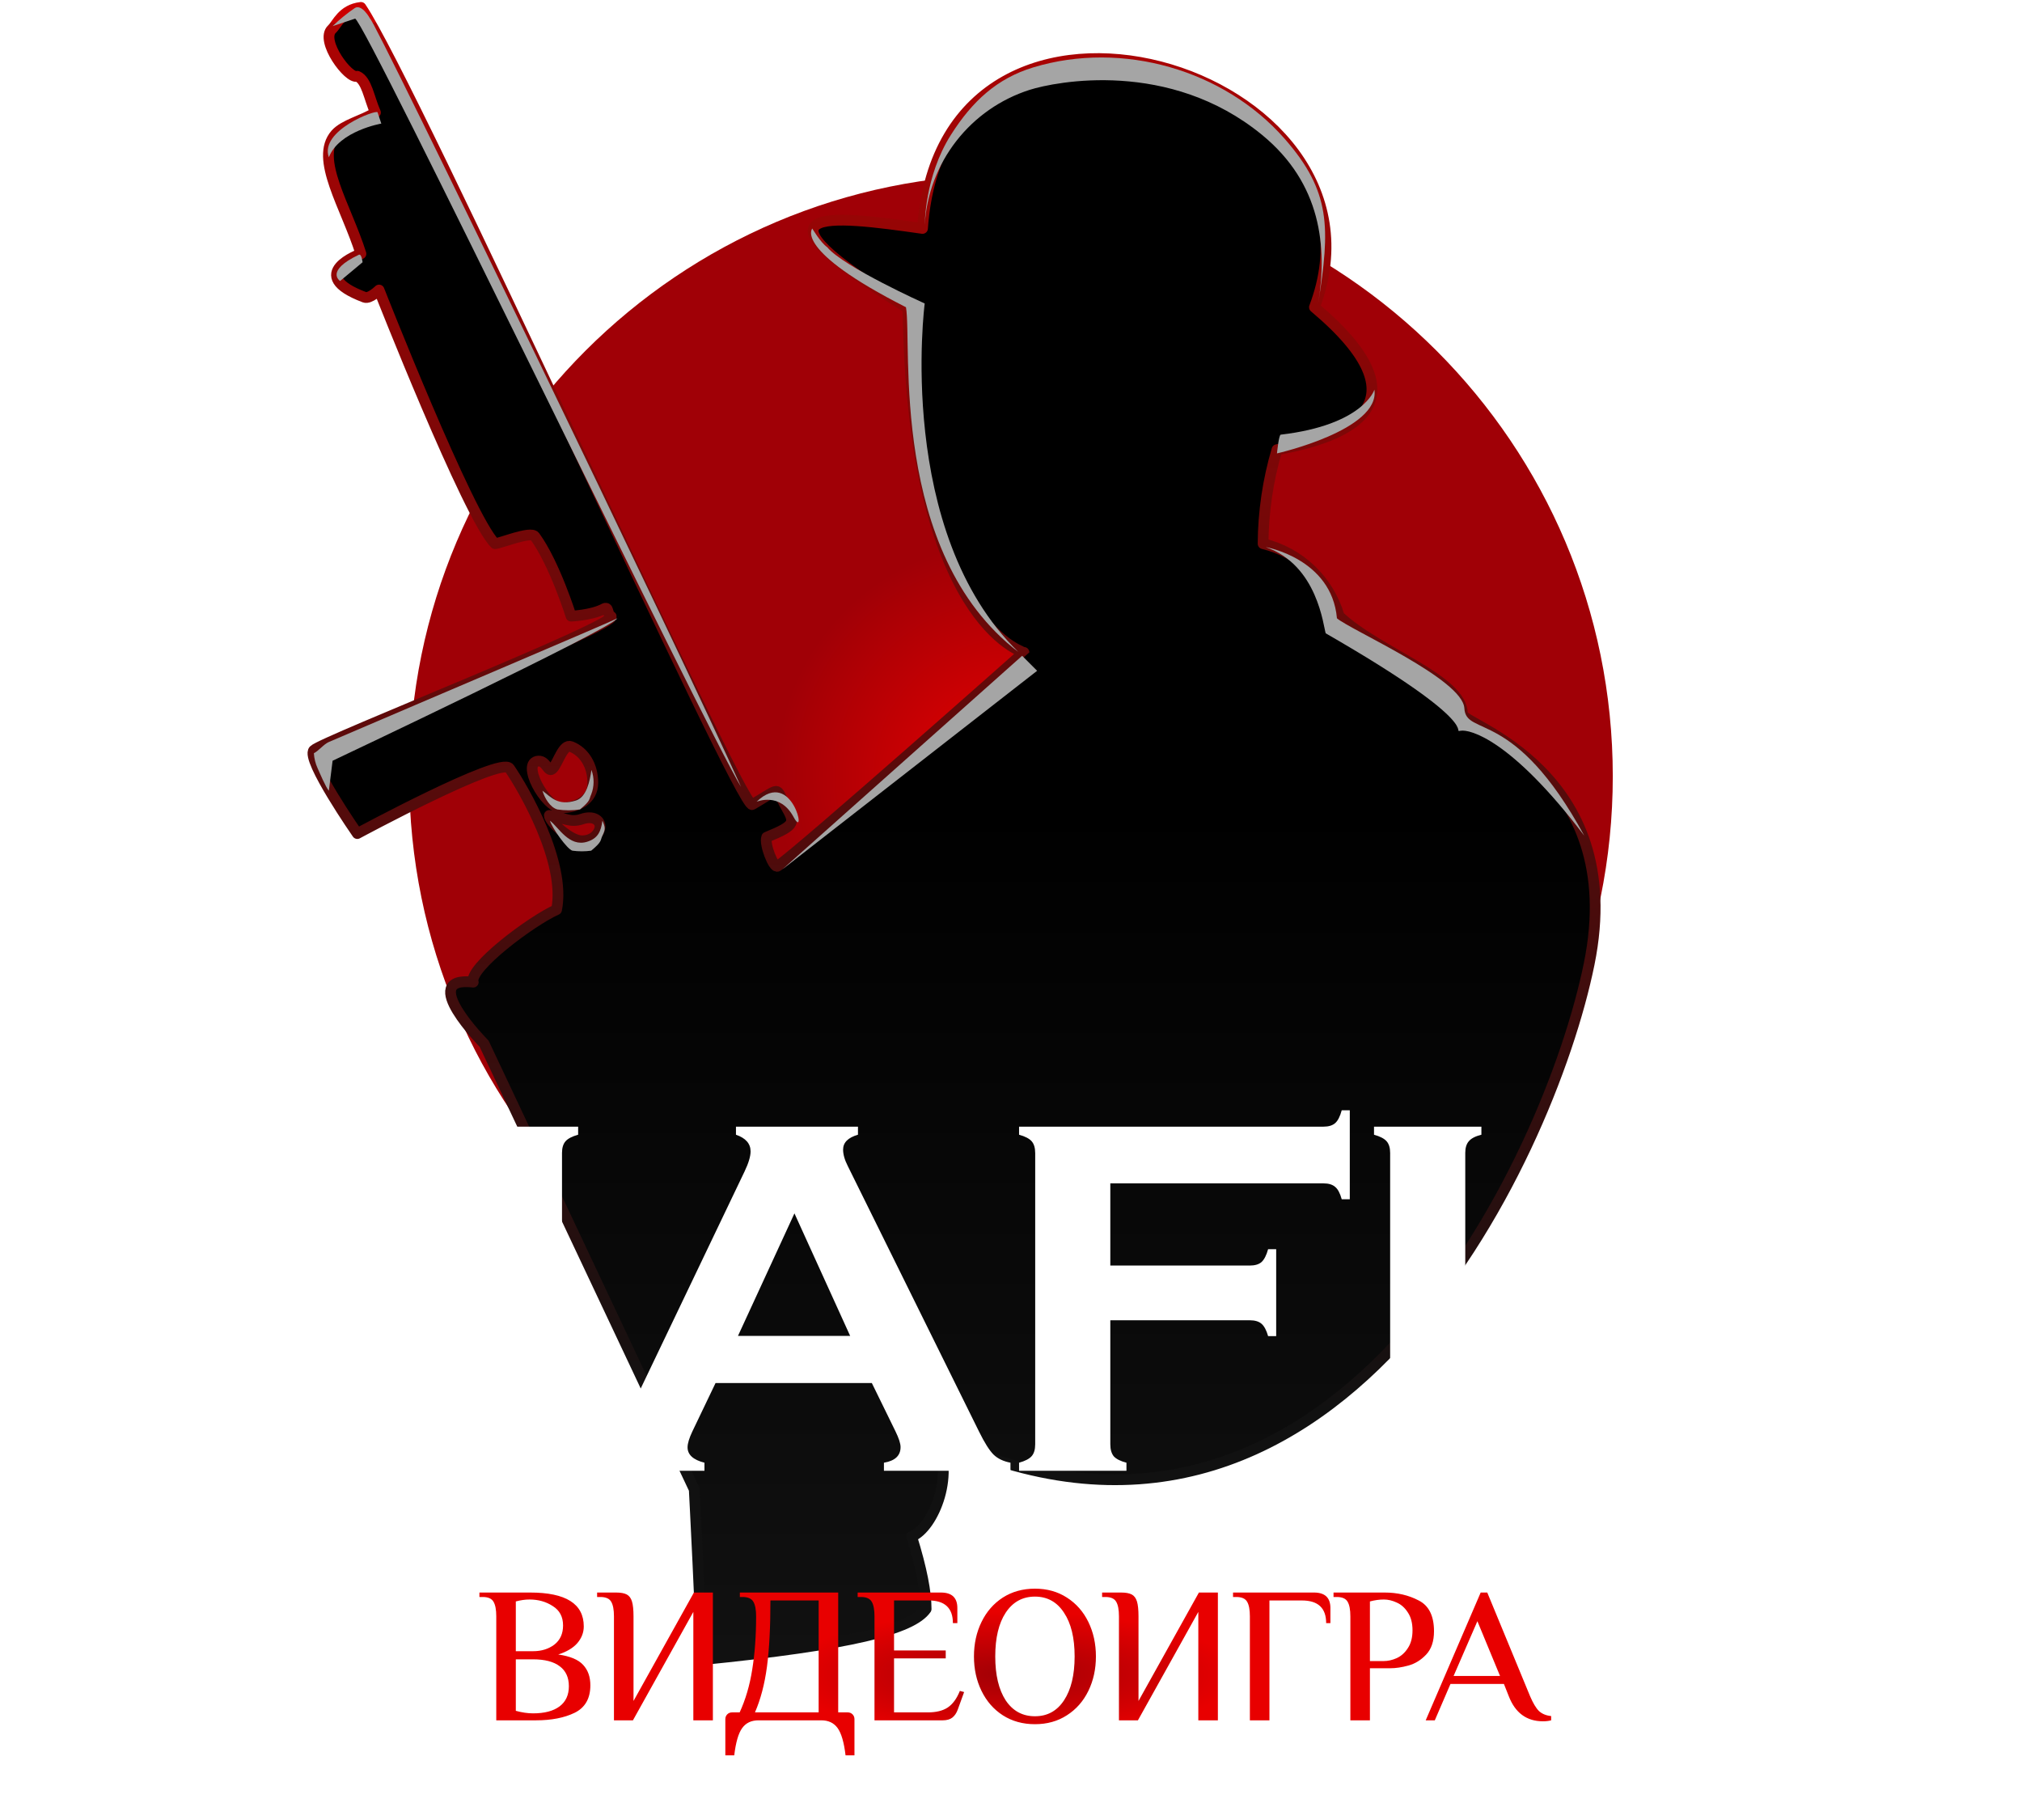 <svg viewBox="0 0 280 252" fill="none" xmlns="http://www.w3.org/2000/svg" xmlns:xlink="http://www.w3.org/1999/xlink">
    <g filter="url(#filter0_i)">
        <path d="M140 189.333C186.024 189.333 223.333 152.024 223.333 106C223.333 59.976 186.024 22.667 140 22.667C93.976 22.667 56.667 59.976 56.667 106C56.667 152.024 93.976 189.333 140 189.333Z"
              fill="url(#paint0_angular)"/>
        <path d="M140 189.333C186.024 189.333 223.333 152.024 223.333 106C223.333 59.976 186.024 22.667 140 22.667C93.976 22.667 56.667 59.976 56.667 106C56.667 152.024 93.976 189.333 140 189.333Z"
              fill="url(#pattern0)"/>
    </g>
    <path fill-rule="evenodd" clip-rule="evenodd"
          d="M127.747 31.63C130.646 -9.855 194.452 9.763 182.021 42.541C197.939 55.923 186.688 60.538 176.832 62.261C175.582 66.488 174.935 70.871 174.908 75.279C177.392 75.876 179.674 77.119 181.524 78.881C183.373 80.643 184.725 82.862 185.443 85.314C190.837 90.413 202.544 94.084 202.501 98.858C202.194 100.251 225.536 106.547 220.061 133.476C214.55 160.577 184.532 225.019 129.25 198.7C132.548 203.726 129.264 211.594 126.24 212.748C127.655 217.304 128.247 220.487 128.247 222.782C126.305 225.584 117.82 227.74 97.14 229.806C97.14 225.31 96.137 206.225 96.137 206.225L67.039 144.516C67.039 144.516 57.666 135.072 65.534 135.987C64.886 134.037 73.548 127.522 77.073 125.953C78.403 119.334 72.458 109.16 70.551 106.386C69.38 104.683 49.479 115.416 49.479 115.416C49.479 115.416 42.306 105.106 43.459 103.876C44.612 102.647 86.285 86.31 84.599 85.312C83.992 84.953 84.368 83.897 83.596 84.309C81.953 85.186 79.081 85.312 79.081 85.312C79.081 85.312 76.786 77.998 74.064 74.275C73.493 73.491 69.234 75.261 68.546 75.278C64.837 71.57 52.491 40.158 52.491 40.158C52.491 40.158 51.193 41.429 50.484 41.161C42.039 37.981 49.982 35.142 49.982 35.142C47.925 28.592 43.51 21.969 46.469 18.585C47.634 17.253 50.25 16.689 51.988 15.575C51.083 13.543 50.805 11.142 49.479 10.558C48.301 11.039 44.267 5.61 45.967 4.036C46.709 3.35 47.38 1.321 49.98 1.026C57.207 11.656 102.622 112.326 104.166 111.405C108.305 108.983 107.308 108.947 108.681 111.405C110.066 113.885 110.414 114.172 106.172 115.92C105.798 116.89 107.174 120.279 107.677 119.933C111.016 117.65 141.794 90.333 141.794 90.332C141.793 90.332 126.282 86.115 125.739 42.669C102.355 28.35 114.766 29.775 127.747 31.63ZM79.08 103.375C80.94 104.119 82.09 106.031 82.09 108.393C82.09 110.754 79.922 111.847 77.704 111.847C75.485 111.847 72.09 105.516 74.564 105.382C75.693 105.321 75.898 107.15 76.571 106.386C77.305 105.553 78.006 102.946 79.08 103.375ZM80.585 113.41C82.16 112.88 83.093 113.582 83.093 114.413C83.093 115.245 82.248 116.42 80.585 116.42C78.922 116.42 76.07 113.739 76.07 112.908C78.076 113.19 78.922 113.969 80.585 113.41H80.585Z"
          fill="url(#paint1_linear)" stroke="url(#paint2_linear)" stroke-width="1.489" stroke-linejoin="round"/>
    <path fill-rule="evenodd" clip-rule="evenodd"
          d="M112.482 31.642C112.482 31.642 109.823 34.6 125.456 42.54C126.346 47.457 123.041 76.49 141.024 90.283C123.925 73.617 128.051 42.021 128.051 42.021C128.051 42.021 116.808 36.957 114.558 34.237C113.607 33.562 112.482 31.642 112.482 31.642Z"
          fill="#A5A5A5"/>
    <path fill-rule="evenodd" clip-rule="evenodd"
          d="M128.051 31.123C128.081 31.128 127.999 24.478 131.683 18.669C134.629 14.022 138.063 10.85 143.1 9.327C155.46 5.591 169.528 9.699 177.87 19.187C184.333 26.539 184.188 31.542 182.54 42.021C183.821 34.214 182.972 25.403 174.756 18.669C161.938 8.16 146.184 11.299 142.581 12.441C138.557 13.726 135.016 16.198 132.423 19.532C129.829 22.866 128.305 26.907 128.051 31.123Z"
          fill="#A5A5A5"/>
    <path fill-rule="evenodd" clip-rule="evenodd"
          d="M190.324 53.957C190.324 53.957 188.819 58.845 177.351 60.184C177.081 60.216 176.832 62.779 176.832 62.779C176.832 62.779 191.134 59.542 190.324 53.957Z"
          fill="#A5A5A5"/>
    <path fill-rule="evenodd" clip-rule="evenodd"
          d="M175.275 75.753C175.275 75.753 184.408 77.331 185.135 85.612C187.081 87.265 202.567 94.046 202.779 98.067C202.991 102.089 209.694 97.912 219.385 115.711C209.244 102.345 203.515 100.96 202.26 101.181C200.859 101.427 206.22 100.714 183.578 87.688C183.25 86.728 182.472 78.25 175.275 75.753ZM141.543 90.802L108.331 120.382L143.619 92.878L141.543 90.802Z"
          fill="#A5A5A5"/>
    <path fill-rule="evenodd" clip-rule="evenodd"
          d="M46.057 3.619C47.018 2.689 48.056 1.844 49.162 1.093C50.157 0.548 51.247 2.581 51.247 2.581C51.634 2.211 94.623 91.103 102.622 108.965C97.738 100.985 50.447 2.633 49.171 2.581L46.057 3.619ZM104.765 111.015C104.765 111.015 107.991 109.607 109.888 113.117C111.784 116.627 109.819 106.156 104.765 111.015Z"
          fill="#A5A5A5"/>
    <path fill-rule="evenodd" clip-rule="evenodd"
          d="M52.285 15.555L52.803 17.112C52.803 17.112 46.953 18.125 45.538 21.782C44.206 18.046 52.193 15.11 52.285 15.555ZM47.095 38.907C47.095 38.907 44.95 37.529 49.69 35.275C50.08 35.09 50.209 36.313 50.209 36.313L47.095 38.907Z"
          fill="#A5A5A5"/>
    <path fill-rule="evenodd" clip-rule="evenodd"
          d="M45.538 109.484C45.111 109.023 44.241 106.941 43.981 106.37C43.683 105.716 43.507 105.012 43.462 104.295C44.153 103.947 44.825 103.044 45.538 102.738C59.62 96.693 83.663 86.506 85.497 85.613C85.505 85.608 86.035 84.864 85.497 85.613C84.307 87.263 46.057 105.333 46.057 105.333L45.538 109.484ZM80.308 112.079C81.876 110.781 81.535 110.682 81.865 110.003C82.296 108.911 82.309 107.699 81.9 106.598C81.692 108.126 81.22 110.379 79.761 110.839C77.25 111.631 76.307 110.372 75.118 109.484C75.407 110.493 76.188 111.819 77.194 112.079C78.226 112.23 79.275 112.23 80.308 112.079Z"
          fill="#A5A5A5"/>
    <path fill-rule="evenodd" clip-rule="evenodd"
          d="M81.865 117.787C83.433 116.49 83.092 116.391 83.421 115.711C83.863 114.801 83.821 114.557 83.421 113.636C83.214 115.163 82.777 116.087 81.318 116.547C78.807 117.339 77.345 114.524 76.156 113.636C76.445 114.645 78.556 117.616 79.27 117.787C80.131 117.903 81.003 117.903 81.865 117.787Z"
          fill="#A5A5A5"/>
    <g filter="url(#filter1_d)">
        <path d="M68.722 220.824C68.722 219.912 68.597 219.242 68.346 218.813C68.096 218.366 67.596 218.143 66.845 218.143H66.389V217.526H73.413C78.364 217.526 80.839 219.09 80.839 222.218C80.839 223.058 80.544 223.826 79.954 224.523C79.365 225.202 78.48 225.73 77.3 226.105C78.945 226.337 80.097 226.82 80.759 227.553C81.42 228.268 81.751 229.206 81.751 230.368C81.751 232.19 81.027 233.459 79.579 234.174C78.149 234.871 76.362 235.22 74.217 235.22H68.722V220.824ZM73.815 225.649C74.977 225.649 75.96 225.345 76.764 224.738C77.568 224.112 77.971 223.228 77.971 222.084C77.971 220.886 77.497 219.993 76.55 219.403C75.62 218.795 74.548 218.491 73.333 218.491C72.725 218.491 72.091 218.581 71.429 218.759V225.649H73.815ZM73.815 234.255C75.406 234.255 76.63 233.933 77.488 233.29C78.346 232.646 78.775 231.717 78.775 230.502C78.775 229.286 78.355 228.366 77.515 227.74C76.675 227.097 75.442 226.775 73.815 226.775H71.429V233.906C72.287 234.139 73.082 234.255 73.815 234.255ZM85.019 220.824C85.019 219.912 84.894 219.242 84.644 218.813C84.394 218.366 83.893 218.143 83.143 218.143H82.687V217.526H85.314C85.958 217.526 86.449 217.616 86.789 217.794C87.128 217.973 87.37 218.295 87.513 218.759C87.655 219.224 87.727 219.912 87.727 220.824V232.539L96.091 217.526H98.718V235.22H96.011V220.207L87.647 235.22H85.019V220.824ZM100.442 235.059C100.442 234.791 100.531 234.568 100.71 234.389C100.889 234.21 101.112 234.121 101.38 234.121H102.426C103.248 232.333 103.829 230.35 104.168 228.169C104.526 225.971 104.704 223.522 104.704 220.824C104.704 219.912 104.579 219.242 104.329 218.813C104.079 218.366 103.579 218.143 102.828 218.143H102.453V217.526H116.071V234.121H117.385C117.653 234.121 117.876 234.21 118.055 234.389C118.234 234.568 118.323 234.791 118.323 235.059V240.072H117.09C116.876 238.267 116.509 237.007 115.991 236.292C115.473 235.577 114.722 235.22 113.739 235.22H105.026C104.043 235.22 103.293 235.577 102.774 236.292C102.256 237.007 101.89 238.267 101.675 240.072H100.442V235.059ZM113.364 234.121V218.625H106.688C106.688 222.325 106.527 225.381 106.206 227.794C105.884 230.207 105.33 232.316 104.544 234.121H113.364ZM121.097 220.824C121.097 219.912 120.972 219.242 120.721 218.813C120.471 218.366 119.971 218.143 119.22 218.143H118.764V217.526H130.292C131.811 217.526 132.571 218.241 132.571 219.671V221.762H131.954C131.954 219.671 130.837 218.625 128.603 218.625H123.804V225.542H130.962V226.641H123.804V234.121H128.469C129.631 234.121 130.551 233.897 131.23 233.45C131.927 232.986 132.49 232.217 132.919 231.145L133.509 231.306L132.624 233.745C132.446 234.228 132.195 234.594 131.874 234.845C131.552 235.095 131.105 235.22 130.533 235.22H121.097V220.824ZM143.315 235.756C141.635 235.756 140.151 235.345 138.865 234.523C137.596 233.701 136.613 232.575 135.916 231.145C135.219 229.715 134.87 228.125 134.87 226.373C134.87 224.622 135.219 223.031 135.916 221.601C136.613 220.171 137.596 219.045 138.865 218.223C140.151 217.401 141.635 216.99 143.315 216.99C144.995 216.99 146.469 217.401 147.738 218.223C149.025 219.045 150.017 220.171 150.714 221.601C151.411 223.031 151.759 224.622 151.759 226.373C151.759 228.125 151.411 229.715 150.714 231.145C150.017 232.575 149.025 233.701 147.738 234.523C146.469 235.345 144.995 235.756 143.315 235.756ZM143.315 234.657C145.031 234.657 146.371 233.924 147.336 232.459C148.319 230.975 148.811 228.947 148.811 226.373C148.811 223.799 148.319 221.78 147.336 220.314C146.371 218.831 145.031 218.089 143.315 218.089C141.599 218.089 140.25 218.831 139.267 220.314C138.302 221.78 137.819 223.799 137.819 226.373C137.819 228.947 138.302 230.975 139.267 232.459C140.25 233.924 141.599 234.657 143.315 234.657ZM154.949 220.824C154.949 219.912 154.824 219.242 154.573 218.813C154.323 218.366 153.823 218.143 153.072 218.143H152.616V217.526H155.244C155.887 217.526 156.378 217.616 156.718 217.794C157.058 217.973 157.299 218.295 157.442 218.759C157.585 219.224 157.656 219.912 157.656 220.824V232.539L166.021 217.526H168.648V235.22H165.94V220.207L157.576 235.22H154.949V220.824ZM173.079 220.824C173.079 219.912 172.954 219.242 172.704 218.813C172.453 218.366 171.953 218.143 171.202 218.143H170.747V217.526H181.953C183.472 217.526 184.231 218.241 184.231 219.671V221.762H183.642C183.642 219.671 182.524 218.625 180.29 218.625H175.787V235.22H173.079V220.824ZM186.994 220.824C186.994 219.912 186.869 219.242 186.619 218.813C186.369 218.366 185.868 218.143 185.118 218.143H184.662V217.526H191.739C193.491 217.526 195.064 217.893 196.458 218.625C197.87 219.34 198.576 220.761 198.576 222.888C198.576 224.282 198.209 225.363 197.476 226.132C196.761 226.882 195.948 227.383 195.037 227.633C194.125 227.883 193.294 228.008 192.544 228.008H189.702V235.22H186.994V220.824ZM191.605 227.016C192.195 227.016 192.794 226.882 193.401 226.614C194.027 226.328 194.545 225.864 194.956 225.22C195.385 224.577 195.6 223.755 195.6 222.754C195.6 221.753 195.385 220.931 194.956 220.288C194.545 219.644 194.036 219.188 193.428 218.92C192.821 218.634 192.222 218.491 191.632 218.491C191.007 218.491 190.363 218.581 189.702 218.759V227.016H191.605ZM213.672 235.354C211.403 235.354 209.821 234.192 208.927 231.869L208.257 230.18H200.858L198.687 235.22H197.427L205.04 217.526H205.952L211.876 231.869C212.287 232.834 212.698 233.522 213.109 233.933C213.538 234.326 214.101 234.559 214.798 234.63V235.22C214.477 235.309 214.101 235.354 213.672 235.354ZM207.721 229.081L204.584 221.494L201.287 229.081H207.721Z"
              fill="url(#paint3_radial)"/>
        <path d="M68.722 220.824C68.722 219.912 68.597 219.242 68.346 218.813C68.096 218.366 67.596 218.143 66.845 218.143H66.389V217.526H73.413C78.364 217.526 80.839 219.09 80.839 222.218C80.839 223.058 80.544 223.826 79.954 224.523C79.365 225.202 78.48 225.73 77.3 226.105C78.945 226.337 80.097 226.82 80.759 227.553C81.42 228.268 81.751 229.206 81.751 230.368C81.751 232.19 81.027 233.459 79.579 234.174C78.149 234.871 76.362 235.22 74.217 235.22H68.722V220.824ZM73.815 225.649C74.977 225.649 75.96 225.345 76.764 224.738C77.568 224.112 77.971 223.228 77.971 222.084C77.971 220.886 77.497 219.993 76.55 219.403C75.62 218.795 74.548 218.491 73.333 218.491C72.725 218.491 72.091 218.581 71.429 218.759V225.649H73.815ZM73.815 234.255C75.406 234.255 76.63 233.933 77.488 233.29C78.346 232.646 78.775 231.717 78.775 230.502C78.775 229.286 78.355 228.366 77.515 227.74C76.675 227.097 75.442 226.775 73.815 226.775H71.429V233.906C72.287 234.139 73.082 234.255 73.815 234.255ZM85.019 220.824C85.019 219.912 84.894 219.242 84.644 218.813C84.394 218.366 83.893 218.143 83.143 218.143H82.687V217.526H85.314C85.958 217.526 86.449 217.616 86.789 217.794C87.128 217.973 87.37 218.295 87.513 218.759C87.655 219.224 87.727 219.912 87.727 220.824V232.539L96.091 217.526H98.718V235.22H96.011V220.207L87.647 235.22H85.019V220.824ZM100.442 235.059C100.442 234.791 100.531 234.568 100.71 234.389C100.889 234.21 101.112 234.121 101.38 234.121H102.426C103.248 232.333 103.829 230.35 104.168 228.169C104.526 225.971 104.704 223.522 104.704 220.824C104.704 219.912 104.579 219.242 104.329 218.813C104.079 218.366 103.579 218.143 102.828 218.143H102.453V217.526H116.071V234.121H117.385C117.653 234.121 117.876 234.21 118.055 234.389C118.234 234.568 118.323 234.791 118.323 235.059V240.072H117.09C116.876 238.267 116.509 237.007 115.991 236.292C115.473 235.577 114.722 235.22 113.739 235.22H105.026C104.043 235.22 103.293 235.577 102.774 236.292C102.256 237.007 101.89 238.267 101.675 240.072H100.442V235.059ZM113.364 234.121V218.625H106.688C106.688 222.325 106.527 225.381 106.206 227.794C105.884 230.207 105.33 232.316 104.544 234.121H113.364ZM121.097 220.824C121.097 219.912 120.972 219.242 120.721 218.813C120.471 218.366 119.971 218.143 119.22 218.143H118.764V217.526H130.292C131.811 217.526 132.571 218.241 132.571 219.671V221.762H131.954C131.954 219.671 130.837 218.625 128.603 218.625H123.804V225.542H130.962V226.641H123.804V234.121H128.469C129.631 234.121 130.551 233.897 131.23 233.45C131.927 232.986 132.49 232.217 132.919 231.145L133.509 231.306L132.624 233.745C132.446 234.228 132.195 234.594 131.874 234.845C131.552 235.095 131.105 235.22 130.533 235.22H121.097V220.824ZM143.315 235.756C141.635 235.756 140.151 235.345 138.865 234.523C137.596 233.701 136.613 232.575 135.916 231.145C135.219 229.715 134.87 228.125 134.87 226.373C134.87 224.622 135.219 223.031 135.916 221.601C136.613 220.171 137.596 219.045 138.865 218.223C140.151 217.401 141.635 216.99 143.315 216.99C144.995 216.99 146.469 217.401 147.738 218.223C149.025 219.045 150.017 220.171 150.714 221.601C151.411 223.031 151.759 224.622 151.759 226.373C151.759 228.125 151.411 229.715 150.714 231.145C150.017 232.575 149.025 233.701 147.738 234.523C146.469 235.345 144.995 235.756 143.315 235.756ZM143.315 234.657C145.031 234.657 146.371 233.924 147.336 232.459C148.319 230.975 148.811 228.947 148.811 226.373C148.811 223.799 148.319 221.78 147.336 220.314C146.371 218.831 145.031 218.089 143.315 218.089C141.599 218.089 140.25 218.831 139.267 220.314C138.302 221.78 137.819 223.799 137.819 226.373C137.819 228.947 138.302 230.975 139.267 232.459C140.25 233.924 141.599 234.657 143.315 234.657ZM154.949 220.824C154.949 219.912 154.824 219.242 154.573 218.813C154.323 218.366 153.823 218.143 153.072 218.143H152.616V217.526H155.244C155.887 217.526 156.378 217.616 156.718 217.794C157.058 217.973 157.299 218.295 157.442 218.759C157.585 219.224 157.656 219.912 157.656 220.824V232.539L166.021 217.526H168.648V235.22H165.94V220.207L157.576 235.22H154.949V220.824ZM173.079 220.824C173.079 219.912 172.954 219.242 172.704 218.813C172.453 218.366 171.953 218.143 171.202 218.143H170.747V217.526H181.953C183.472 217.526 184.231 218.241 184.231 219.671V221.762H183.642C183.642 219.671 182.524 218.625 180.29 218.625H175.787V235.22H173.079V220.824ZM186.994 220.824C186.994 219.912 186.869 219.242 186.619 218.813C186.369 218.366 185.868 218.143 185.118 218.143H184.662V217.526H191.739C193.491 217.526 195.064 217.893 196.458 218.625C197.87 219.34 198.576 220.761 198.576 222.888C198.576 224.282 198.209 225.363 197.476 226.132C196.761 226.882 195.948 227.383 195.037 227.633C194.125 227.883 193.294 228.008 192.544 228.008H189.702V235.22H186.994V220.824ZM191.605 227.016C192.195 227.016 192.794 226.882 193.401 226.614C194.027 226.328 194.545 225.864 194.956 225.22C195.385 224.577 195.6 223.755 195.6 222.754C195.6 221.753 195.385 220.931 194.956 220.288C194.545 219.644 194.036 219.188 193.428 218.92C192.821 218.634 192.222 218.491 191.632 218.491C191.007 218.491 190.363 218.581 189.702 218.759V227.016H191.605ZM213.672 235.354C211.403 235.354 209.821 234.192 208.927 231.869L208.257 230.18H200.858L198.687 235.22H197.427L205.04 217.526H205.952L211.876 231.869C212.287 232.834 212.698 233.522 213.109 233.933C213.538 234.326 214.101 234.559 214.798 234.63V235.22C214.477 235.309 214.101 235.354 213.672 235.354ZM207.721 229.081L204.584 221.494L201.287 229.081H207.721Z"
              fill="url(#pattern1)"/>
    </g>
    <g filter="url(#filter2_d)">
        <path d="M48.887 200.003L31.329 167.749V197.001C31.329 197.723 31.492 198.27 31.818 198.642C32.144 199.014 32.725 199.317 33.563 199.55V200.667H19.566V199.55C20.403 199.317 20.985 199.014 21.311 198.642C21.637 198.27 21.8 197.723 21.8 197.001V156.649C21.8 155.951 21.637 155.416 21.311 155.043C20.985 154.671 20.403 154.368 19.566 154.136V153.019H37.927V154.136C36.833 154.415 36.286 155.055 36.286 156.056C36.286 156.521 36.449 157.056 36.775 157.661L49.76 181.607L62.92 158.08C63.502 157.01 63.793 156.23 63.793 155.741C63.793 154.787 63.211 154.252 62.047 154.136V153.019H80.059V154.136C79.222 154.368 78.64 154.671 78.314 155.043C77.988 155.416 77.825 155.951 77.825 156.649V197.001C77.825 197.723 77.988 198.27 78.314 198.642C78.64 199.014 79.222 199.317 80.059 199.55V200.667H65.189V199.55C66.003 199.34 66.573 199.049 66.899 198.677C67.248 198.281 67.423 197.723 67.423 197.001V167.749L48.887 200.003ZM120.729 188.519H99.086L95.875 195.221C95.433 196.152 95.212 196.885 95.212 197.42C95.212 198.444 95.991 199.154 97.55 199.55V200.667H81.772V199.55C82.703 199.363 83.413 199.038 83.902 198.572C84.391 198.107 84.949 197.199 85.577 195.849L103.101 159.232C103.659 158.069 103.938 157.138 103.938 156.44C103.938 155.369 103.263 154.601 101.914 154.136V153.019H118.809V154.136C117.436 154.531 116.749 155.218 116.749 156.195C116.749 156.87 116.97 157.638 117.412 158.499L135.564 195.221C136.332 196.78 137.007 197.851 137.589 198.433C138.17 198.991 138.95 199.363 139.927 199.55V200.667H122.404V199.55C123.94 199.294 124.708 198.572 124.708 197.385C124.708 196.897 124.475 196.175 124.01 195.221L120.729 188.519ZM117.727 181.991L110.012 165.027L102.193 181.991H117.727ZM153.753 179.827V197.001C153.753 197.723 153.916 198.281 154.242 198.677C154.591 199.049 155.173 199.34 155.987 199.55V200.667H141.117V199.55C141.955 199.317 142.537 199.014 142.862 198.642C143.188 198.27 143.351 197.723 143.351 197.001V156.684C143.351 155.963 143.188 155.416 142.862 155.043C142.537 154.671 141.955 154.368 141.117 154.136V153.019H183.285C183.983 153.019 184.518 152.856 184.89 152.53C185.263 152.204 185.565 151.611 185.798 150.75H186.915V163.072H185.798C185.565 162.234 185.263 161.664 184.89 161.361C184.518 161.036 183.983 160.873 183.285 160.873H153.753V172.252H173.057C173.778 172.252 174.325 172.089 174.697 171.764C175.07 171.415 175.372 170.821 175.605 169.983H176.722V182.026H175.605C175.372 181.212 175.07 180.642 174.697 180.316C174.325 179.99 173.778 179.827 173.057 179.827H153.753ZM192.503 197.001V156.649C192.503 155.951 192.34 155.416 192.014 155.043C191.688 154.671 191.107 154.368 190.269 154.136V153.019H205.139V154.136C204.301 154.345 203.72 154.648 203.394 155.043C203.068 155.416 202.905 155.951 202.905 156.649V197.001C202.905 197.723 203.068 198.281 203.394 198.677C203.743 199.049 204.325 199.34 205.139 199.55V200.667H190.269V199.55C191.107 199.317 191.688 199.014 192.014 198.642C192.34 198.27 192.503 197.723 192.503 197.001ZM245.774 188.519H224.131L220.92 195.221C220.478 196.152 220.257 196.885 220.257 197.42C220.257 198.444 221.036 199.154 222.595 199.55V200.667H206.817V199.55C207.748 199.363 208.458 199.038 208.947 198.572C209.435 198.107 209.994 197.199 210.622 195.849L228.146 159.232C228.704 158.069 228.983 157.138 228.983 156.44C228.983 155.369 228.308 154.601 226.959 154.136V153.019H243.854V154.136C242.481 154.531 241.794 155.218 241.794 156.195C241.794 156.87 242.015 157.638 242.457 158.499L260.609 195.221C261.377 196.78 262.052 197.851 262.634 198.433C263.215 198.991 263.995 199.363 264.972 199.55V200.667H247.449V199.55C248.985 199.294 249.753 198.572 249.753 197.385C249.753 196.897 249.52 196.175 249.055 195.221L245.774 188.519ZM242.772 181.991L235.057 165.027L227.238 181.991H242.772Z"
              fill="white"/>
        <path d="M48.887 200.003L31.329 167.749V197.001C31.329 197.723 31.492 198.27 31.818 198.642C32.144 199.014 32.725 199.317 33.563 199.55V200.667H19.566V199.55C20.403 199.317 20.985 199.014 21.311 198.642C21.637 198.27 21.8 197.723 21.8 197.001V156.649C21.8 155.951 21.637 155.416 21.311 155.043C20.985 154.671 20.403 154.368 19.566 154.136V153.019H37.927V154.136C36.833 154.415 36.286 155.055 36.286 156.056C36.286 156.521 36.449 157.056 36.775 157.661L49.76 181.607L62.92 158.08C63.502 157.01 63.793 156.23 63.793 155.741C63.793 154.787 63.211 154.252 62.047 154.136V153.019H80.059V154.136C79.222 154.368 78.64 154.671 78.314 155.043C77.988 155.416 77.825 155.951 77.825 156.649V197.001C77.825 197.723 77.988 198.27 78.314 198.642C78.64 199.014 79.222 199.317 80.059 199.55V200.667H65.189V199.55C66.003 199.34 66.573 199.049 66.899 198.677C67.248 198.281 67.423 197.723 67.423 197.001V167.749L48.887 200.003ZM120.729 188.519H99.086L95.875 195.221C95.433 196.152 95.212 196.885 95.212 197.42C95.212 198.444 95.991 199.154 97.55 199.55V200.667H81.772V199.55C82.703 199.363 83.413 199.038 83.902 198.572C84.391 198.107 84.949 197.199 85.577 195.849L103.101 159.232C103.659 158.069 103.938 157.138 103.938 156.44C103.938 155.369 103.263 154.601 101.914 154.136V153.019H118.809V154.136C117.436 154.531 116.749 155.218 116.749 156.195C116.749 156.87 116.97 157.638 117.412 158.499L135.564 195.221C136.332 196.78 137.007 197.851 137.589 198.433C138.17 198.991 138.95 199.363 139.927 199.55V200.667H122.404V199.55C123.94 199.294 124.708 198.572 124.708 197.385C124.708 196.897 124.475 196.175 124.01 195.221L120.729 188.519ZM117.727 181.991L110.012 165.027L102.193 181.991H117.727ZM153.753 179.827V197.001C153.753 197.723 153.916 198.281 154.242 198.677C154.591 199.049 155.173 199.34 155.987 199.55V200.667H141.117V199.55C141.955 199.317 142.537 199.014 142.862 198.642C143.188 198.27 143.351 197.723 143.351 197.001V156.684C143.351 155.963 143.188 155.416 142.862 155.043C142.537 154.671 141.955 154.368 141.117 154.136V153.019H183.285C183.983 153.019 184.518 152.856 184.89 152.53C185.263 152.204 185.565 151.611 185.798 150.75H186.915V163.072H185.798C185.565 162.234 185.263 161.664 184.89 161.361C184.518 161.036 183.983 160.873 183.285 160.873H153.753V172.252H173.057C173.778 172.252 174.325 172.089 174.697 171.764C175.07 171.415 175.372 170.821 175.605 169.983H176.722V182.026H175.605C175.372 181.212 175.07 180.642 174.697 180.316C174.325 179.99 173.778 179.827 173.057 179.827H153.753ZM192.503 197.001V156.649C192.503 155.951 192.34 155.416 192.014 155.043C191.688 154.671 191.107 154.368 190.269 154.136V153.019H205.139V154.136C204.301 154.345 203.72 154.648 203.394 155.043C203.068 155.416 202.905 155.951 202.905 156.649V197.001C202.905 197.723 203.068 198.281 203.394 198.677C203.743 199.049 204.325 199.34 205.139 199.55V200.667H190.269V199.55C191.107 199.317 191.688 199.014 192.014 198.642C192.34 198.27 192.503 197.723 192.503 197.001ZM245.774 188.519H224.131L220.92 195.221C220.478 196.152 220.257 196.885 220.257 197.42C220.257 198.444 221.036 199.154 222.595 199.55V200.667H206.817V199.55C207.748 199.363 208.458 199.038 208.947 198.572C209.435 198.107 209.994 197.199 210.622 195.849L228.146 159.232C228.704 158.069 228.983 157.138 228.983 156.44C228.983 155.369 228.308 154.601 226.959 154.136V153.019H243.854V154.136C242.481 154.531 241.794 155.218 241.794 156.195C241.794 156.87 242.015 157.638 242.457 158.499L260.609 195.221C261.377 196.78 262.052 197.851 262.634 198.433C263.215 198.991 263.995 199.363 264.972 199.55V200.667H247.449V199.55C248.985 199.294 249.753 198.572 249.753 197.385C249.753 196.897 249.52 196.175 249.055 195.221L245.774 188.519ZM242.772 181.991L235.057 165.027L227.238 181.991H242.772Z"
              fill="url(#pattern2)"/>
    </g>
    <defs>
        <filter id="filter0_i" x="56.667" y="22.667" width="166.667" height="166.667" filterUnits="userSpaceOnUse"
                color-interpolation-filters="sRGB">
            <feFlood flood-opacity="0" result="BackgroundImageFix"/>
            <feBlend mode="normal" in="SourceGraphic" in2="BackgroundImageFix" result="shape"/>
            <feColorMatrix in="SourceAlpha" type="matrix" values="0 0 0 0 0 0 0 0 0 0 0 0 0 0 0 0 0 0 127 0"
                           result="hardAlpha"/>
            <feOffset dy="1.489"/>
            <feComposite in2="hardAlpha" operator="arithmetic" k2="-1" k3="1"/>
            <feColorMatrix type="matrix" values="0 0 0 0 0.8 0 0 0 0 0 0 0 0 0 0 0 0 0 1 0"/>
            <feBlend mode="normal" in2="shape" result="effect1_innerShadow"/>
        </filter>
        <pattern id="pattern0" patternContentUnits="objectBoundingBox" width="4.575" height="3.018">
            <use xlink:href="#image0" transform="scale(0.002)"/>
        </pattern>
        <filter id="filter1_d" x="66.389" y="216.99" width="148.409" height="26.061" filterUnits="userSpaceOnUse"
                color-interpolation-filters="sRGB">
            <feFlood flood-opacity="0" result="BackgroundImageFix"/>
            <feColorMatrix in="SourceAlpha" type="matrix" values="0 0 0 0 0 0 0 0 0 0 0 0 0 0 0 0 0 0 127 0"/>
            <feOffset dy="2.979"/>
            <feColorMatrix type="matrix" values="0 0 0 0 0 0 0 0 0 0 0 0 0 0 0 0 0 0 0.3 0"/>
            <feBlend mode="normal" in2="BackgroundImageFix" result="effect1_dropShadow"/>
            <feBlend mode="normal" in="SourceGraphic" in2="effect1_dropShadow" result="shape"/>
        </filter>
        <pattern id="pattern1" patternContentUnits="objectBoundingBox" width="4.575" height="10.779">
            <use xlink:href="#image0" transform="scale(0.002 0.008)"/>
        </pattern>
        <filter id="filter2_d" x="19.566" y="150.75" width="245.407" height="52.896" filterUnits="userSpaceOnUse"
                color-interpolation-filters="sRGB">
            <feFlood flood-opacity="0" result="BackgroundImageFix"/>
            <feColorMatrix in="SourceAlpha" type="matrix" values="0 0 0 0 0 0 0 0 0 0 0 0 0 0 0 0 0 0 127 0"/>
            <feOffset dy="2.979"/>
            <feColorMatrix type="matrix" values="0 0 0 0 0 0 0 0 0 0 0 0 0 0 0 0 0 0 0.3 0"/>
            <feBlend mode="normal" in2="BackgroundImageFix" result="effect1_dropShadow"/>
            <feBlend mode="normal" in="SourceGraphic" in2="effect1_dropShadow" result="shape"/>
        </filter>
        <pattern id="pattern2" patternContentUnits="objectBoundingBox" width="2.117" height="4.427">
            <use xlink:href="#image0" transform="scale(0.001 0.003)"/>
        </pattern>
        <radialGradient id="paint0_angular" cx="0" cy="0" r="1" gradientUnits="userSpaceOnUse"
                        gradientTransform="translate(140 106) rotate(90) scale(83.333)">
            <stop stop-color="#E80000"/>
            <stop offset="0.391" stop-color="#A00006"/>
        </radialGradient>
        <linearGradient id="paint1_linear" x1="132.113" y1="1.026" x2="132.113" y2="229.806"
                        gradientUnits="userSpaceOnUse">
            <stop offset="0.484"/>
            <stop offset="1" stop-color="#111111"/>
        </linearGradient>
        <linearGradient id="paint2_linear" x1="132.121" y1="229.816" x2="132.121" y2="1.025"
                        gradientUnits="userSpaceOnUse">
            <stop stop-color="#111111"/>
            <stop offset="0.151" stop-color="#111111"/>
            <stop offset="0.991" stop-color="#AD0303"/>
            <stop offset="0.991" stop-color="#CC0000"/>
        </linearGradient>
        <radialGradient id="paint3_radial" cx="0" cy="0" r="1" gradientUnits="userSpaceOnUse"
                        gradientTransform="translate(140 228.872) rotate(90) scale(23.014 82.194)">
            <stop stop-color="#A00006"/>
            <stop offset="0.38" stop-color="#E80000"/>
        </radialGradient>
    </defs>
</svg>
